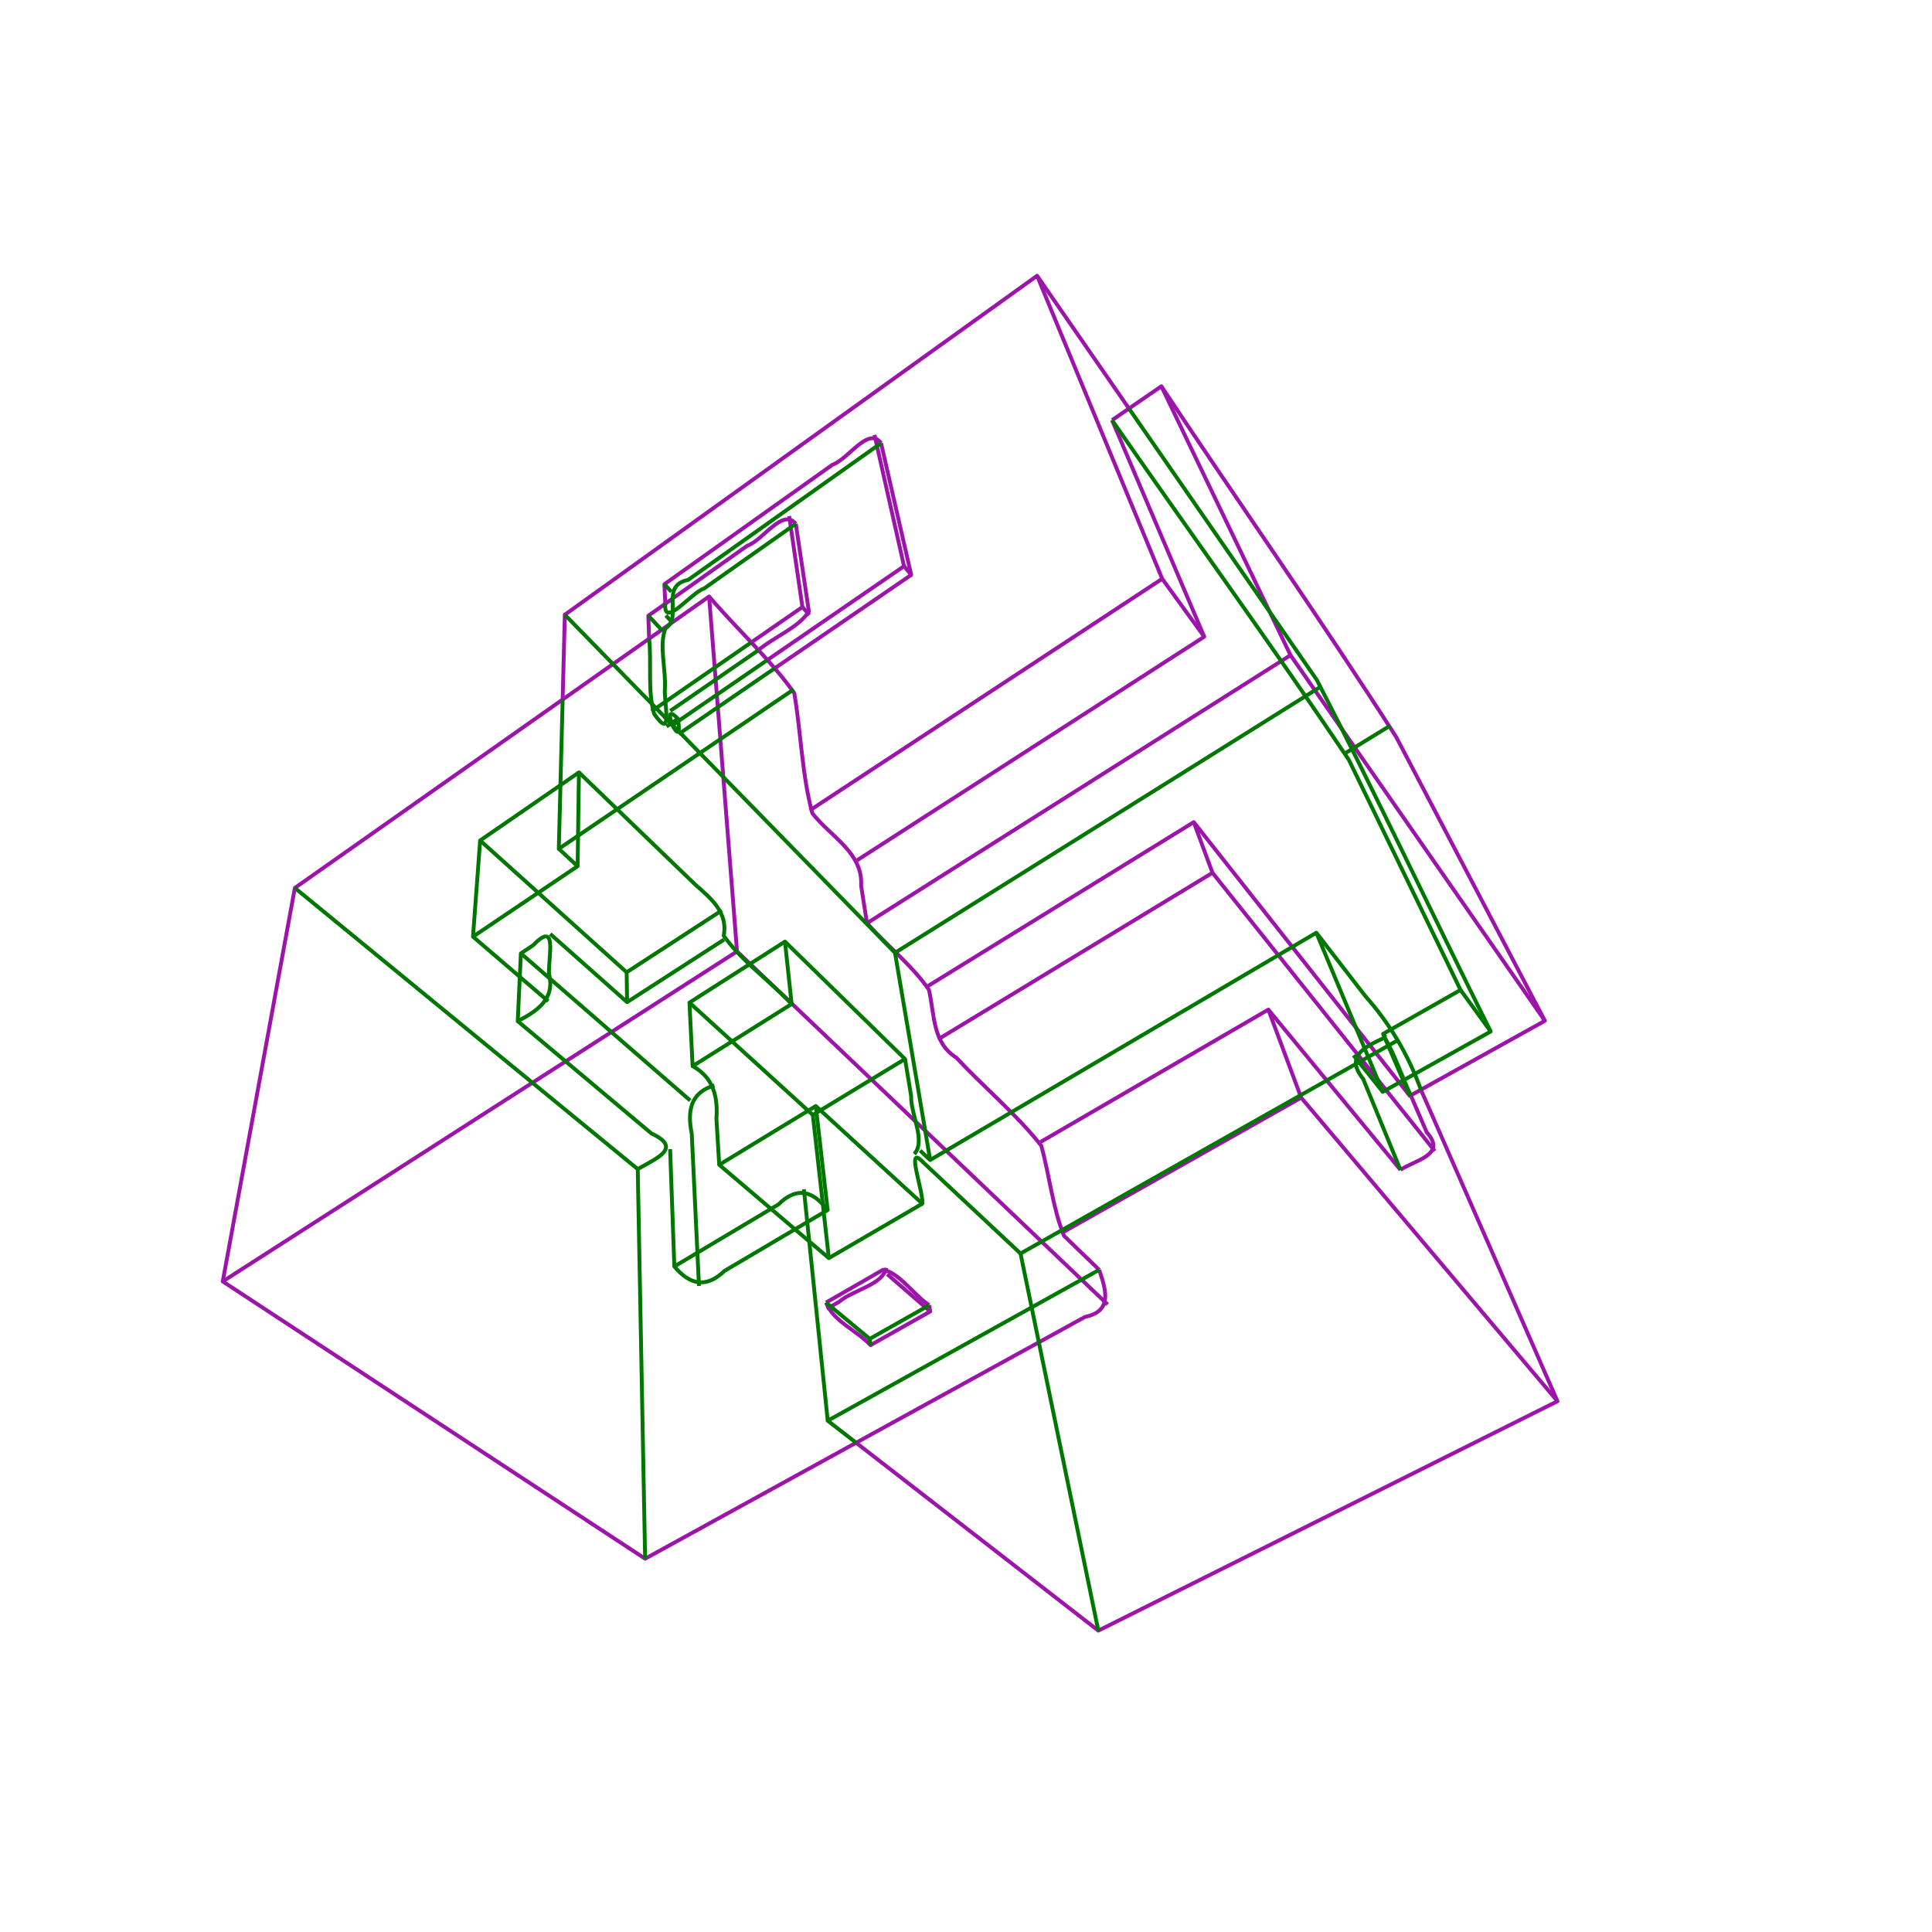<?xml version="1.0" encoding="UTF-8" standalone="no"?>
<svg
   xmlns:dc="http://purl.org/dc/elements/1.1/"
   xmlns:cc="http://creativecommons.org/ns#"
   xmlns:rdf="http://www.w3.org/1999/02/22-rdf-syntax-ns#"
   xmlns:svg="http://www.w3.org/2000/svg"
   xmlns="http://www.w3.org/2000/svg"
   xmlns:sodipodi="http://sodipodi.sourceforge.net/DTD/sodipodi-0.dtd"
   xmlns:inkscape="http://www.inkscape.org/namespaces/inkscape"
   height="1500"
   version="1.1"
   width="1500"
   id="svg163"
   sodipodi:docname="processed_scattercubes_04_25_2019_12370000.svg"
   inkscape:version="0.92.2 5c3e80d, 2017-08-06">
  <defs
     id="defs167" />
  <sodipodi:namedview
     pagecolor="#ffffff"
     bordercolor="#666666"
     borderopacity="1"
     objecttolerance="10"
     gridtolerance="10"
     guidetolerance="10"
     inkscape:pageopacity="0"
     inkscape:pageshadow="2"
     inkscape:window-width="640"
     inkscape:window-height="480"
     id="namedview165"
     showgrid="false"
     inkscape:zoom="0.15733333"
     inkscape:cx="750"
     inkscape:cy="750"
     inkscape:window-x="0"
     inkscape:window-y="0"
     inkscape:window-maximized="0"
     inkscape:current-layer="svg163" />
  <g
     id="fressstylelayer_LineSet"
     inkscape:groupmode="lineset"
     inkscape:label="fressstylelayer_LineSet">
    <g
       id="strokes"
       inkscape:groupmode="layer"
       inkscape:label="strokes">
      <path
         style="fill:none;stroke:#9d14aa;stroke-width:3;stroke-linecap:butt;stroke-linejoin:round;stroke-opacity:1"
         d="m 926.833,638.31 c 4.849,13.109 9.697,26.218 14.546,39.327"
         id="path2"
         inkscape:connector-curvature="0" />
      <path
         style="fill:none;stroke:#9d14aa;stroke-width:3;stroke-linecap:butt;stroke-linejoin:round;stroke-opacity:1"
         d="m 728.332,806.958 c 71.015,-43.107 142.031,-86.214 213.047,-129.321 57.538,72.021 115.076,144.043 172.613,216.065"
         id="path4"
         inkscape:connector-curvature="0" />
      <path
         style="fill:none;stroke:#9d14aa;stroke-width:3;stroke-linecap:butt;stroke-linejoin:round;stroke-opacity:1"
         d="m 1087.311,908.264 c 11.988,-7.936 36.147,-11.678 20.371,-29.182 -4.121,-9.548 -8.242,-19.096 -12.365,-28.643"
         id="path6"
         inkscape:connector-curvature="0" />
      <path
         style="fill:none;stroke:#9d14aa;stroke-width:3;stroke-linecap:butt;stroke-linejoin:round;stroke-opacity:1"
         d="m 863.398,326.194 c 12.759,-8.764 25.518,-17.529 38.277,-26.294 60.472,90.963 123.451,180.43 182.341,272.337 38.478,73.434 76.953,146.87 115.431,220.304 -34.951,19.433 -69.902,38.867 -104.853,58.3 C 1038.674,779.997 982.753,709.154 926.833,638.31 858.101,680.686 789.37,723.062 720.637,765.437"
         id="path8"
         inkscape:connector-curvature="0" />
      <path
         style="fill:none;stroke:#9d14aa;stroke-width:3;stroke-linecap:butt;stroke-linejoin:round;stroke-opacity:1"
         d="m 617.852,406.672 c -10.315,-12.487 -25.367,12.845 -37.777,17.092 -25.573,18.094 -51.145,36.189 -76.718,54.282 0.202,5.944 0.404,11.889 0.608,17.833"
         id="path10"
         inkscape:connector-curvature="0" />
      <path
         style="fill:none;stroke:#9d14aa;stroke-width:3;stroke-linecap:butt;stroke-linejoin:round;stroke-opacity:1"
         d="m 628.441,477.5 c -1.816,-2.068 -3.633,-4.136 -5.449,-6.204"
         id="path12"
         inkscape:connector-curvature="0" />
      <path
         style="fill:none;stroke:#9d14aa;stroke-width:3;stroke-linecap:butt;stroke-linejoin:round;stroke-opacity:1"
         d="m 612.728,400.661 c 3.423,23.545 6.84,47.09 10.264,70.635 -13.286,9.183 -26.573,18.365 -39.859,27.548"
         id="path14"
         inkscape:connector-curvature="0" />
      <path
         style="fill:none;stroke:#9d14aa;stroke-width:3;stroke-linecap:butt;stroke-linejoin:round;stroke-opacity:1"
         d="m 588.664,504.909 c 12.242,-10.491 31.859,-17.78 39.339,-30.338 -3.384,-22.633 -6.767,-45.266 -10.151,-67.899"
         id="path16"
         inkscape:connector-curvature="0" />
      <path
         style="fill:none;stroke:#9d14aa;stroke-width:3;stroke-linecap:butt;stroke-linejoin:round;stroke-opacity:1"
         d="M 876.533,317.172 C 852.754,282.813 828.976,248.453 805.197,214.094 682.975,301.821 560.752,389.548 438.53,477.276 c -0.565,21.944 -1.127,43.889 -1.692,65.833"
         id="path18"
         inkscape:connector-curvature="0" />
      <path
         style="fill:none;stroke:#9d14aa;stroke-width:3;stroke-linecap:butt;stroke-linejoin:round;stroke-opacity:1"
         d="m 805.197,214.094 c 32.381,78.428 64.761,156.855 97.141,235.283"
         id="path20"
         inkscape:connector-curvature="0" />
      <path
         style="fill:none;stroke:#9d14aa;stroke-width:3;stroke-linecap:butt;stroke-linejoin:round;stroke-opacity:1"
         d="m 628.634,629.232 c 91.234,-59.952 182.47,-119.903 273.704,-179.855 10.878,14.991 21.756,29.983 32.635,44.974"
         id="path22"
         inkscape:connector-curvature="0" />
      <path
         style="fill:none;stroke:#9d14aa;stroke-width:3;stroke-linecap:butt;stroke-linejoin:round;stroke-opacity:1"
         d="M 665.488,667.896 C 755.317,610.048 845.145,552.199 934.973,494.351 911.114,438.299 887.256,382.247 863.398,326.194"
         id="path24"
         inkscape:connector-curvature="0" />
      <path
         style="fill:none;stroke:#9d14aa;stroke-width:3;stroke-linecap:butt;stroke-linejoin:round;stroke-opacity:1"
         d="m 853.408,985.903 c 5.532,16.227 10.313,32.123 -10.99,36.53 -113.848,62.581 -227.694,125.164 -341.542,187.745 C 391.566,1138.42 282.256,1066.661 172.946,994.903 191.605,893.069 210.264,791.234 228.923,689.4 336.13,613.968 443.337,538.537 550.544,463.105 c 21.504,25.262 47.313,48.525 66.13,75.036 5.233,30.808 6.001,63.751 14.003,93.235 13.971,18.1 39.453,30.523 37.898,56.28 1.515,9.704 3.032,19.408 4.548,29.112"
         id="path26"
         inkscape:connector-curvature="0" />
      <path
         style="fill:none;stroke:#9d14aa;stroke-width:3;stroke-linecap:butt;stroke-linejoin:round;stroke-opacity:1"
         d="m 707.47,446.354 c -35.346,24.185 -70.693,48.371 -106.04,72.555"
         id="path28"
         inkscape:connector-curvature="0" />
      <path
         style="fill:none;stroke:#9d14aa;stroke-width:3;stroke-linecap:butt;stroke-linejoin:round;stroke-opacity:1"
         d="m 641.337,1011.311 c 5.354,14.335 23.833,21.604 34.546,33.055 15.442,-8.712 30.882,-17.425 46.324,-26.136 l -0.461,-2.926 -0.307,-1.952"
         id="path30"
         inkscape:connector-curvature="0" />
      <path
         style="fill:none;stroke:#9d14aa;stroke-width:3;stroke-linecap:butt;stroke-linejoin:round;stroke-opacity:1"
         d="m 722.207,1018.23 c -11.128,-9.65 -22.255,-19.301 -33.382,-28.952"
         id="path32"
         inkscape:connector-curvature="0" />
      <path
         style="fill:none;stroke:#9d14aa;stroke-width:3;stroke-linecap:butt;stroke-linejoin:round;stroke-opacity:1"
         d="m 688.143,984.387 c -2.889,13.318 -25.593,16.929 -36.577,26.282 -3.232,1.856 -6.465,3.711 -9.696,5.567"
         id="path34"
         inkscape:connector-curvature="0" />
      <path
         style="fill:none;stroke:#9d14aa;stroke-width:3;stroke-linecap:butt;stroke-linejoin:round;stroke-opacity:1"
         d="m 721.439,1013.352 c -12.077,-7.905 -23.226,-25.34 -35.863,-27.488 -14.747,8.481 -29.492,16.965 -44.239,25.447"
         id="path36"
         inkscape:connector-curvature="0" />
      <path
         style="fill:none;stroke:#9d14aa;stroke-width:3;stroke-linecap:butt;stroke-linejoin:round;stroke-opacity:1"
         d="m 984.737,783.854 c 8.497,22.793 16.995,45.585 25.492,68.378"
         id="path38"
         inkscape:connector-curvature="0" />
      <path
         style="fill:none;stroke:#9d14aa;stroke-width:3;stroke-linecap:butt;stroke-linejoin:round;stroke-opacity:1"
         d="m 823.973,957.444 c 62.085,-35.071 124.171,-70.141 186.256,-105.212 66.333,78.56 132.666,157.12 199,235.679"
         id="path40"
         inkscape:connector-curvature="0" />
      <path
         style="fill:none;stroke:#9d14aa;stroke-width:3;stroke-linecap:butt;stroke-linejoin:round;stroke-opacity:1"
         d="m 664.679,1120.136 c 62.69,48.629 125.38,97.257 188.07,145.885 118.827,-59.369 237.653,-118.74 356.48,-178.11 -35.344,-80.618 -70.686,-161.237 -106.029,-241.855"
         id="path42"
         inkscape:connector-curvature="0" />
      <path
         style="fill:none;stroke:#9d14aa;stroke-width:3;stroke-linecap:butt;stroke-linejoin:round;stroke-opacity:1"
         d="m 1087.311,908.264 c -34.192,-41.47 -68.383,-82.94 -102.574,-124.41 -58.982,34.273 -117.964,68.546 -176.946,102.819"
         id="path44"
         inkscape:connector-curvature="0" />
      <path
         style="fill:none;stroke:#9d14aa;stroke-width:3;stroke-linecap:butt;stroke-linejoin:round;stroke-opacity:1"
         d="m 1001.944,508.697 c 65.834,94.615 131.668,189.23 197.503,283.844"
         id="path46"
         inkscape:connector-curvature="0" />
      <path
         style="fill:none;stroke:#9d14aa;stroke-width:3;stroke-linecap:butt;stroke-linejoin:round;stroke-opacity:1"
         d="m 901.675,299.9 c 33.424,69.599 66.845,139.198 100.269,208.797 -109.607,69.357 -219.214,138.714 -328.82,208.071 15.523,17.45 35.074,32.812 48.053,51.581 4.434,18.987 2.625,41.251 21.274,52.774 21.517,23.079 46.871,44.04 66,68.437 6.379,23.035 8.82,48.29 17.651,69.943 9.101,8.801 18.204,17.6 27.306,26.4"
         id="path48"
         inkscape:connector-curvature="0" />
      <path
         style="fill:none;stroke:#9d14aa;stroke-width:3;stroke-linecap:butt;stroke-linejoin:round;stroke-opacity:1"
         d="m 684.043,344.045 c -9.884,-13.368 -25.327,12.516 -37.705,16.752 -43.503,30.928 -87.007,61.854 -130.51,92.783 0.235,5.048 0.471,10.095 0.706,15.143"
         id="path50"
         inkscape:connector-curvature="0" />
      <path
         style="fill:none;stroke:#9d14aa;stroke-width:3;stroke-linecap:butt;stroke-linejoin:round;stroke-opacity:1"
         d="m 684.043,344.045 c 7.809,34.103 15.617,68.206 23.427,102.309 -1.858,-2.255 -3.716,-4.51 -5.574,-6.765"
         id="path52"
         inkscape:connector-curvature="0" />
      <path
         style="fill:none;stroke:#9d14aa;stroke-width:3;stroke-linecap:butt;stroke-linejoin:round;stroke-opacity:1"
         d="m 678.939,337.62 c 7.653,33.99 15.304,67.98 22.957,101.969 -35.425,24.316 -70.85,48.633 -106.275,72.949"
         id="path54"
         inkscape:connector-curvature="0" />
      <path
         style="fill:none;stroke:#9d14aa;stroke-width:3;stroke-linecap:butt;stroke-linejoin:round;stroke-opacity:1"
         d="M 572.227,738.682 C 439.133,824.089 306.04,909.496 172.946,994.903"
         id="path56"
         inkscape:connector-curvature="0" />
      <path
         style="fill:none;stroke:#9d14aa;stroke-width:3;stroke-linecap:butt;stroke-linejoin:round;stroke-opacity:1"
         d="M 859.945,1012.798 C 764.038,921.427 668.134,830.053 572.227,738.682 565,646.823 557.772,554.964 550.544,463.105"
         id="path58"
         inkscape:connector-curvature="0" />
    </g>
  </g>
  <g
     id="fressstylelayer_hidden lines"
     inkscape:groupmode="lineset"
     inkscape:label="fressstylelayer_hidden lines">
    <g
       id="g160"
       inkscape:groupmode="layer"
       inkscape:label="strokes">
      <path
         style="fill:none;stroke:#007700;stroke-width:3;stroke-linecap:butt;stroke-linejoin:round;stroke-opacity:1"
         d="m 1075.791,805.205 c -0.607,-0.779 -1.905,-2.446 -1.947,-2.5"
         id="path62"
         inkscape:connector-curvature="0" />
      <path
         style="fill:none;stroke:#007700;stroke-width:3;stroke-linecap:butt;stroke-linejoin:round;stroke-opacity:1"
         d="m 863.398,326.194 c 61.01,88.09 124.209,174.893 183.859,263.783 28.902,59.537 57.807,119.072 86.709,178.609 -20.041,11.372 -40.081,22.747 -60.122,34.119 6.919,16.044 13.832,32.091 20.75,48.136"
         id="path64"
         inkscape:connector-curvature="0" />
      <path
         style="fill:none;stroke:#007700;stroke-width:3;stroke-linecap:butt;stroke-linejoin:round;stroke-opacity:1"
         d="m 404.405,740.232 c -0.808,17.533 -1.614,35.067 -2.421,52.6 15.431,-8.109 29.075,-17.217 24.27,-36.659 -0.599,-13.759 6.958,-42.208 -12.343,-22.263 -3.169,2.107 -6.337,4.215 -9.506,6.323 z"
         id="path66"
         inkscape:connector-curvature="0" />
      <path
         style="fill:none;stroke:#007700;stroke-width:3;stroke-linecap:butt;stroke-linejoin:round;stroke-opacity:1"
         d="m 404.405,740.232 c 43.812,38.053 87.625,76.106 131.438,114.158"
         id="path68"
         inkscape:connector-curvature="0" />
      <path
         style="fill:none;stroke:#007700;stroke-width:3;stroke-linecap:butt;stroke-linejoin:round;stroke-opacity:1"
         d="m 554.653,842.693 c -18.909,5.68 -21.071,20.151 -17.579,37.592 1.871,39.374 3.745,78.747 5.616,118.121"
         id="path70"
         inkscape:connector-curvature="0" />
      <path
         style="fill:none;stroke:#007700;stroke-width:3;stroke-linecap:butt;stroke-linejoin:round;stroke-opacity:1"
         d="m 523.554,983.271 c 12.066,14.431 24.936,17.061 38.911,3.465 26.703,-15.758 53.406,-31.516 80.108,-47.275 -11.485,-15.17 -24.055,-18.344 -38.177,-4.357 -26.947,16.056 -53.895,32.111 -80.842,48.167 z"
         id="path72"
         inkscape:connector-curvature="0" />
      <path
         style="fill:none;stroke:#007700;stroke-width:3;stroke-linecap:butt;stroke-linejoin:round;stroke-opacity:1"
         d="m 523.554,983.271 c -1.091,-30.355 -2.183,-60.711 -3.275,-91.066"
         id="path74"
         inkscape:connector-curvature="0" />
      <path
         style="fill:none;stroke:#007700;stroke-width:3;stroke-linecap:butt;stroke-linejoin:round;stroke-opacity:1"
         d="m 495.133,907.691 c 14.492,-8.409 35.018,-16.372 10.686,-27.633 C 471.209,850.981 436.594,821.909 401.984,792.832"
         id="path76"
         inkscape:connector-curvature="0" />
      <path
         style="fill:none;stroke:#007700;stroke-width:3;stroke-linecap:butt;stroke-linejoin:round;stroke-opacity:1"
         d="m 633.374,858.737 c -24.989,15.199 -49.978,30.399 -74.967,45.597 28.37,24.153 56.741,48.305 85.112,72.458 24.196,-14.086 48.392,-28.173 72.588,-42.26 -27.578,-25.265 -55.155,-50.53 -82.733,-75.795 z"
         id="path78"
         inkscape:connector-curvature="0" />
      <path
         style="fill:none;stroke:#007700;stroke-width:3;stroke-linecap:butt;stroke-linejoin:round;stroke-opacity:1"
         d="m 633.374,858.737 c 3.065,26.908 6.134,53.816 9.199,80.724"
         id="path80"
         inkscape:connector-curvature="0" />
      <path
         style="fill:none;stroke:#007700;stroke-width:3;stroke-linecap:butt;stroke-linejoin:round;stroke-opacity:1"
         d="m 537.744,827.739 c 16.063,8.781 19.729,23.608 18.485,40.83 0.726,11.922 1.452,23.844 2.178,35.765"
         id="path82"
         inkscape:connector-curvature="0" />
      <path
         style="fill:none;stroke:#007700;stroke-width:3;stroke-linecap:butt;stroke-linejoin:round;stroke-opacity:1"
         d="m 372.783,652.564 c 37.917,34.104 75.835,68.207 113.752,102.311"
         id="path84"
         inkscape:connector-curvature="0" />
      <path
         style="fill:none;stroke:#007700;stroke-width:3;stroke-linecap:butt;stroke-linejoin:round;stroke-opacity:1"
         d="m 560.511,706.783 c -24.659,16.031 -49.317,32.062 -73.976,48.092 0.115,7.725 0.227,15.45 0.344,23.175"
         id="path86"
         inkscape:connector-curvature="0" />
      <path
         style="fill:none;stroke:#007700;stroke-width:3;stroke-linecap:butt;stroke-linejoin:round;stroke-opacity:1"
         d="M 425.63,777.371 C 406.164,760.657 386.699,743.942 367.233,727.227"
         id="path88"
         inkscape:connector-curvature="0" />
      <path
         style="fill:none;stroke:#007700;stroke-width:3;stroke-linecap:butt;stroke-linejoin:round;stroke-opacity:1"
         d="m 562.139,729.504 c -25.087,16.182 -50.173,32.364 -75.26,48.546 -19.904,-17.652 -39.806,-35.307 -59.71,-52.96"
         id="path90"
         inkscape:connector-curvature="0" />
      <path
         style="fill:none;stroke:#007700;stroke-width:3;stroke-linecap:butt;stroke-linejoin:round;stroke-opacity:1"
         d="m 372.783,652.564 c -1.85,24.888 -3.701,49.775 -5.55,74.663 27.076,-18.237 54.153,-36.473 81.229,-54.71 0.34,-24.274 0.68,-48.547 1.02,-72.821 -25.566,17.623 -51.133,35.245 -76.699,52.868 z"
         id="path92"
         inkscape:connector-curvature="0" />
      <path
         style="fill:none;stroke:#007700;stroke-width:3;stroke-linecap:butt;stroke-linejoin:round;stroke-opacity:1"
         d="m 516.96,477.853 c 1.847,1.972 3.693,3.947 5.541,5.918"
         id="path94"
         inkscape:connector-curvature="0" />
      <path
         style="fill:none;stroke:#007700;stroke-width:3;stroke-linecap:butt;stroke-linejoin:round;stroke-opacity:1"
         d="m 503.965,495.879 c 2.057,19.179 -1.378,40.711 3.994,58.469 14.873,21.418 7.529,-8.365 8.255,-19.545 0.969,-15.239 -4.766,-33.775 0.448,-46.925 13.831,-8.659 -4.851,-33.133 17.577,-37.648 C 584.174,414.835 634.109,379.44 684.043,344.045"
         id="path96"
         inkscape:connector-curvature="0" />
      <path
         style="fill:none;stroke:#007700;stroke-width:3;stroke-linecap:butt;stroke-linejoin:round;stroke-opacity:1"
         d="m 516.534,468.723 c -1.656,19.916 20.637,-9.132 29.992,-11.729 23.775,-16.775 47.551,-33.548 71.326,-50.322"
         id="path98"
         inkscape:connector-curvature="0" />
      <path
         style="fill:none;stroke:#007700;stroke-width:3;stroke-linecap:butt;stroke-linejoin:round;stroke-opacity:1"
         d="m 514.24,489.582 c -3.627,-3.846 -7.256,-7.69 -10.883,-11.536"
         id="path100"
         inkscape:connector-curvature="0" />
      <path
         style="fill:none;stroke:#007700;stroke-width:3;stroke-linecap:butt;stroke-linejoin:round;stroke-opacity:1"
         d="m 517.493,564.079 c 2.943,-2.022 5.886,-4.043 8.829,-6.065"
         id="path102"
         inkscape:connector-curvature="0" />
      <path
         style="fill:none;stroke:#007700;stroke-width:3;stroke-linecap:butt;stroke-linejoin:round;stroke-opacity:1"
         d="m 520.415,551.936 c 22.75,-15.675 45.499,-31.352 68.249,-47.027"
         id="path104"
         inkscape:connector-curvature="0" />
      <path
         style="fill:none;stroke:#007700;stroke-width:3;stroke-linecap:butt;stroke-linejoin:round;stroke-opacity:1"
         d="m 526.322,558.014 c -16.023,-16.666 4.877,29.775 0,0 z"
         id="path106"
         inkscape:connector-curvature="0" />
      <path
         style="fill:none;stroke:#007700;stroke-width:3;stroke-linecap:butt;stroke-linejoin:round;stroke-opacity:1"
         d="m 1103.2,846.056 c -9.766,-27.09 -24.207,-51.404 -43.353,-72.926 -12.614,-16.316 -25.225,-32.633 -37.84,-48.948 17.189,41.169 34.38,82.337 51.568,123.506 27.935,-15.612 55.87,-31.224 83.805,-46.836 C 1112.144,710.05 1068.94,618.055 1022.436,527.998 973.802,457.723 925.167,387.448 876.533,317.172"
         id="path108"
         inkscape:connector-curvature="0" />
      <path
         style="fill:none;stroke:#007700;stroke-width:3;stroke-linecap:butt;stroke-linejoin:round;stroke-opacity:1"
         d="M 1025.807,532.869 C 915.498,601.829 805.189,670.791 694.879,739.751"
         id="path110"
         inkscape:connector-curvature="0" />
      <path
         style="fill:none;stroke:#007700;stroke-width:3;stroke-linecap:butt;stroke-linejoin:round;stroke-opacity:1"
         d="M 722.182,900.616 C 713.081,846.994 703.981,793.373 694.879,739.751 609.429,652.259 523.98,564.767 438.53,477.276"
         id="path112"
         inkscape:connector-curvature="0" />
      <path
         style="fill:none;stroke:#007700;stroke-width:3;stroke-linecap:butt;stroke-linejoin:round;stroke-opacity:1"
         d="m 1022.007,724.182 c -99.942,58.811 -199.883,117.623 -299.825,176.434 -2.591,-2.437 -5.181,-4.876 -7.773,-7.312"
         id="path114"
         inkscape:connector-curvature="0" />
      <path
         style="fill:none;stroke:#007700;stroke-width:3;stroke-linecap:butt;stroke-linejoin:round;stroke-opacity:1"
         d="m 709.862,895.991 c 9.177,-10.36 -2.861,-30.618 -2.462,-45.073 -1.582,-9.569 -3.165,-19.138 -4.747,-28.708"
         id="path116"
         inkscape:connector-curvature="0" />
      <path
         style="fill:none;stroke:#007700;stroke-width:3;stroke-linecap:butt;stroke-linejoin:round;stroke-opacity:1"
         d="m 448.462,672.517 c -4.867,-4.503 -9.735,-9.005 -14.602,-13.508"
         id="path118"
         inkscape:connector-curvature="0" />
      <path
         style="fill:none;stroke:#007700;stroke-width:3;stroke-linecap:butt;stroke-linejoin:round;stroke-opacity:1"
         d="m 614.632,779.503 c -1.726,-16.144 -3.453,-32.289 -5.18,-48.433 -24.72,15.78 -49.442,31.556 -74.162,47.336 0.818,16.444 1.637,32.889 2.454,49.333 25.629,-16.079 51.259,-32.157 76.888,-48.236 z"
         id="path120"
         inkscape:connector-curvature="0" />
      <path
         style="fill:none;stroke:#007700;stroke-width:3;stroke-linecap:butt;stroke-linejoin:round;stroke-opacity:1"
         d="m 614.632,779.503 c -16.917,-17.958 -39.01,-33.476 -52.705,-52.953 3.347,-18.302 -9.807,-28.883 -22.207,-39.82 C 509.64,657.719 479.562,628.707 449.482,599.696"
         id="path122"
         inkscape:connector-curvature="0" />
      <path
         style="fill:none;stroke:#007700;stroke-width:3;stroke-linecap:butt;stroke-linejoin:round;stroke-opacity:1"
         d="m 631.086,865.657 c 23.855,-14.483 47.711,-28.965 71.567,-43.447 -31.067,-30.38 -62.135,-60.759 -93.201,-91.14"
         id="path124"
         inkscape:connector-curvature="0" />
      <path
         style="fill:none;stroke:#007700;stroke-width:3;stroke-linecap:butt;stroke-linejoin:round;stroke-opacity:1"
         d="m 1133.966,768.586 c 7.805,10.755 15.608,21.511 23.414,32.266"
         id="path126"
         inkscape:connector-curvature="0" />
      <path
         style="fill:none;stroke:#007700;stroke-width:3;stroke-linecap:butt;stroke-linejoin:round;stroke-opacity:1"
         d="m 436.838,543.109 c -0.991,38.633 -1.986,77.267 -2.978,115.9 60.809,-41.269 121.619,-82.537 182.429,-123.805"
         id="path128"
         inkscape:connector-curvature="0" />
      <path
         style="fill:none;stroke:#007700;stroke-width:3;stroke-linecap:butt;stroke-linejoin:round;stroke-opacity:1"
         d="m 675.883,1044.366 c -0.124,-0.979 -0.54,-4.253 -0.623,-4.91"
         id="path130"
         inkscape:connector-curvature="0" />
      <path
         style="fill:none;stroke:#007700;stroke-width:3;stroke-linecap:butt;stroke-linejoin:round;stroke-opacity:1"
         d="m 721.439,1013.352 c -15.393,8.701 -30.786,17.403 -46.179,26.104 -11.308,-9.381 -22.615,-18.764 -33.923,-28.145"
         id="path132"
         inkscape:connector-curvature="0" />
      <path
         style="fill:none;stroke:#007700;stroke-width:3;stroke-linecap:butt;stroke-linejoin:round;stroke-opacity:1"
         d="m 1073.575,847.688 c -7.571,-9.451 -15.144,-18.901 -22.716,-28.352"
         id="path134"
         inkscape:connector-curvature="0" />
      <path
         style="fill:none;stroke:#007700;stroke-width:3;stroke-linecap:butt;stroke-linejoin:round;stroke-opacity:1"
         d="m 1095.317,850.439 c -6.87,-14.56 -12.706,-32.203 -20.224,-44.839 -15.605,7.206 -31.037,14.47 -16.74,32.02 9.653,23.548 19.305,47.096 28.958,70.644"
         id="path136"
         inkscape:connector-curvature="0" />
      <path
         style="fill:none;stroke:#007700;stroke-width:3;stroke-linecap:butt;stroke-linejoin:round;stroke-opacity:1"
         d="M 852.749,1266.021 C 832.612,1168.423 812.475,1070.826 792.337,973.228"
         id="path138"
         inkscape:connector-curvature="0" />
      <path
         style="fill:none;stroke:#007700;stroke-width:3;stroke-linecap:butt;stroke-linejoin:round;stroke-opacity:1"
         d="m 716.107,934.532 c 1.102,-8.906 -13.4,-47.103 0.241,-32.468 25.329,23.722 50.66,47.442 75.989,71.164 97.934,-55.362 195.868,-110.725 293.803,-166.087"
         id="path140"
         inkscape:connector-curvature="0" />
      <path
         style="fill:none;stroke:#007700;stroke-width:3;stroke-linecap:butt;stroke-linejoin:round;stroke-opacity:1"
         d="m 535.29,778.406 c 31.932,29.084 63.864,58.167 95.796,87.251 4.144,37.045 8.289,74.09 12.433,111.135"
         id="path142"
         inkscape:connector-curvature="0" />
      <path
         style="fill:none;stroke:#007700;stroke-width:3;stroke-linecap:butt;stroke-linejoin:round;stroke-opacity:1"
         d="m 1079.375,563.379 c -11.568,7.09 -23.136,14.18 -34.705,21.269"
         id="path144"
         inkscape:connector-curvature="0" />
      <path
         style="fill:none;stroke:#007700;stroke-width:3;stroke-linecap:butt;stroke-linejoin:round;stroke-opacity:1"
         d="m 521.248,459.439 c -1.807,-1.953 -3.613,-3.906 -5.42,-5.859"
         id="path146"
         inkscape:connector-curvature="0" />
      <path
         style="fill:none;stroke:#007700;stroke-width:3;stroke-linecap:butt;stroke-linejoin:round;stroke-opacity:1"
         d="M 500.876,1210.178 C 498.963,1109.349 497.047,1008.52 495.133,907.691 406.396,834.928 317.66,762.163 228.923,689.4"
         id="path148"
         inkscape:connector-curvature="0" />
      <path
         style="fill:none;stroke:#007700;stroke-width:3;stroke-linecap:butt;stroke-linejoin:round;stroke-opacity:1"
         d="m 624.121,923.351 c 6.176,59.899 12.352,119.798 18.528,179.697"
         id="path150"
         inkscape:connector-curvature="0" />
      <path
         style="fill:none;stroke:#007700;stroke-width:3;stroke-linecap:butt;stroke-linejoin:round;stroke-opacity:1"
         d="m 853.408,985.903 c -70.253,39.048 -140.506,78.096 -210.759,117.145 7.343,5.697 14.687,11.392 22.03,17.088"
         id="path152"
         inkscape:connector-curvature="0" />
      <path
         style="fill:none;stroke:#007700;stroke-width:3;stroke-linecap:butt;stroke-linejoin:round;stroke-opacity:1"
         d="m 583.133,498.844 c -25.749,17.796 -51.498,35.592 -77.247,53.389"
         id="path154"
         inkscape:connector-curvature="0" />
      <path
         style="fill:none;stroke:#007700;stroke-width:3;stroke-linecap:butt;stroke-linejoin:round;stroke-opacity:1"
         d="m 595.621,512.538 c -24.885,17.08 -49.768,34.163 -74.653,51.243"
         id="path156"
         inkscape:connector-curvature="0" />
      <path
         style="fill:none;stroke:#007700;stroke-width:3;stroke-linecap:butt;stroke-linejoin:round;stroke-opacity:1"
         d="m 601.43,518.909 c -24.832,16.991 -49.665,33.982 -74.497,50.974"
         id="path158"
         inkscape:connector-curvature="0" />
    </g>
  </g>
</svg>
